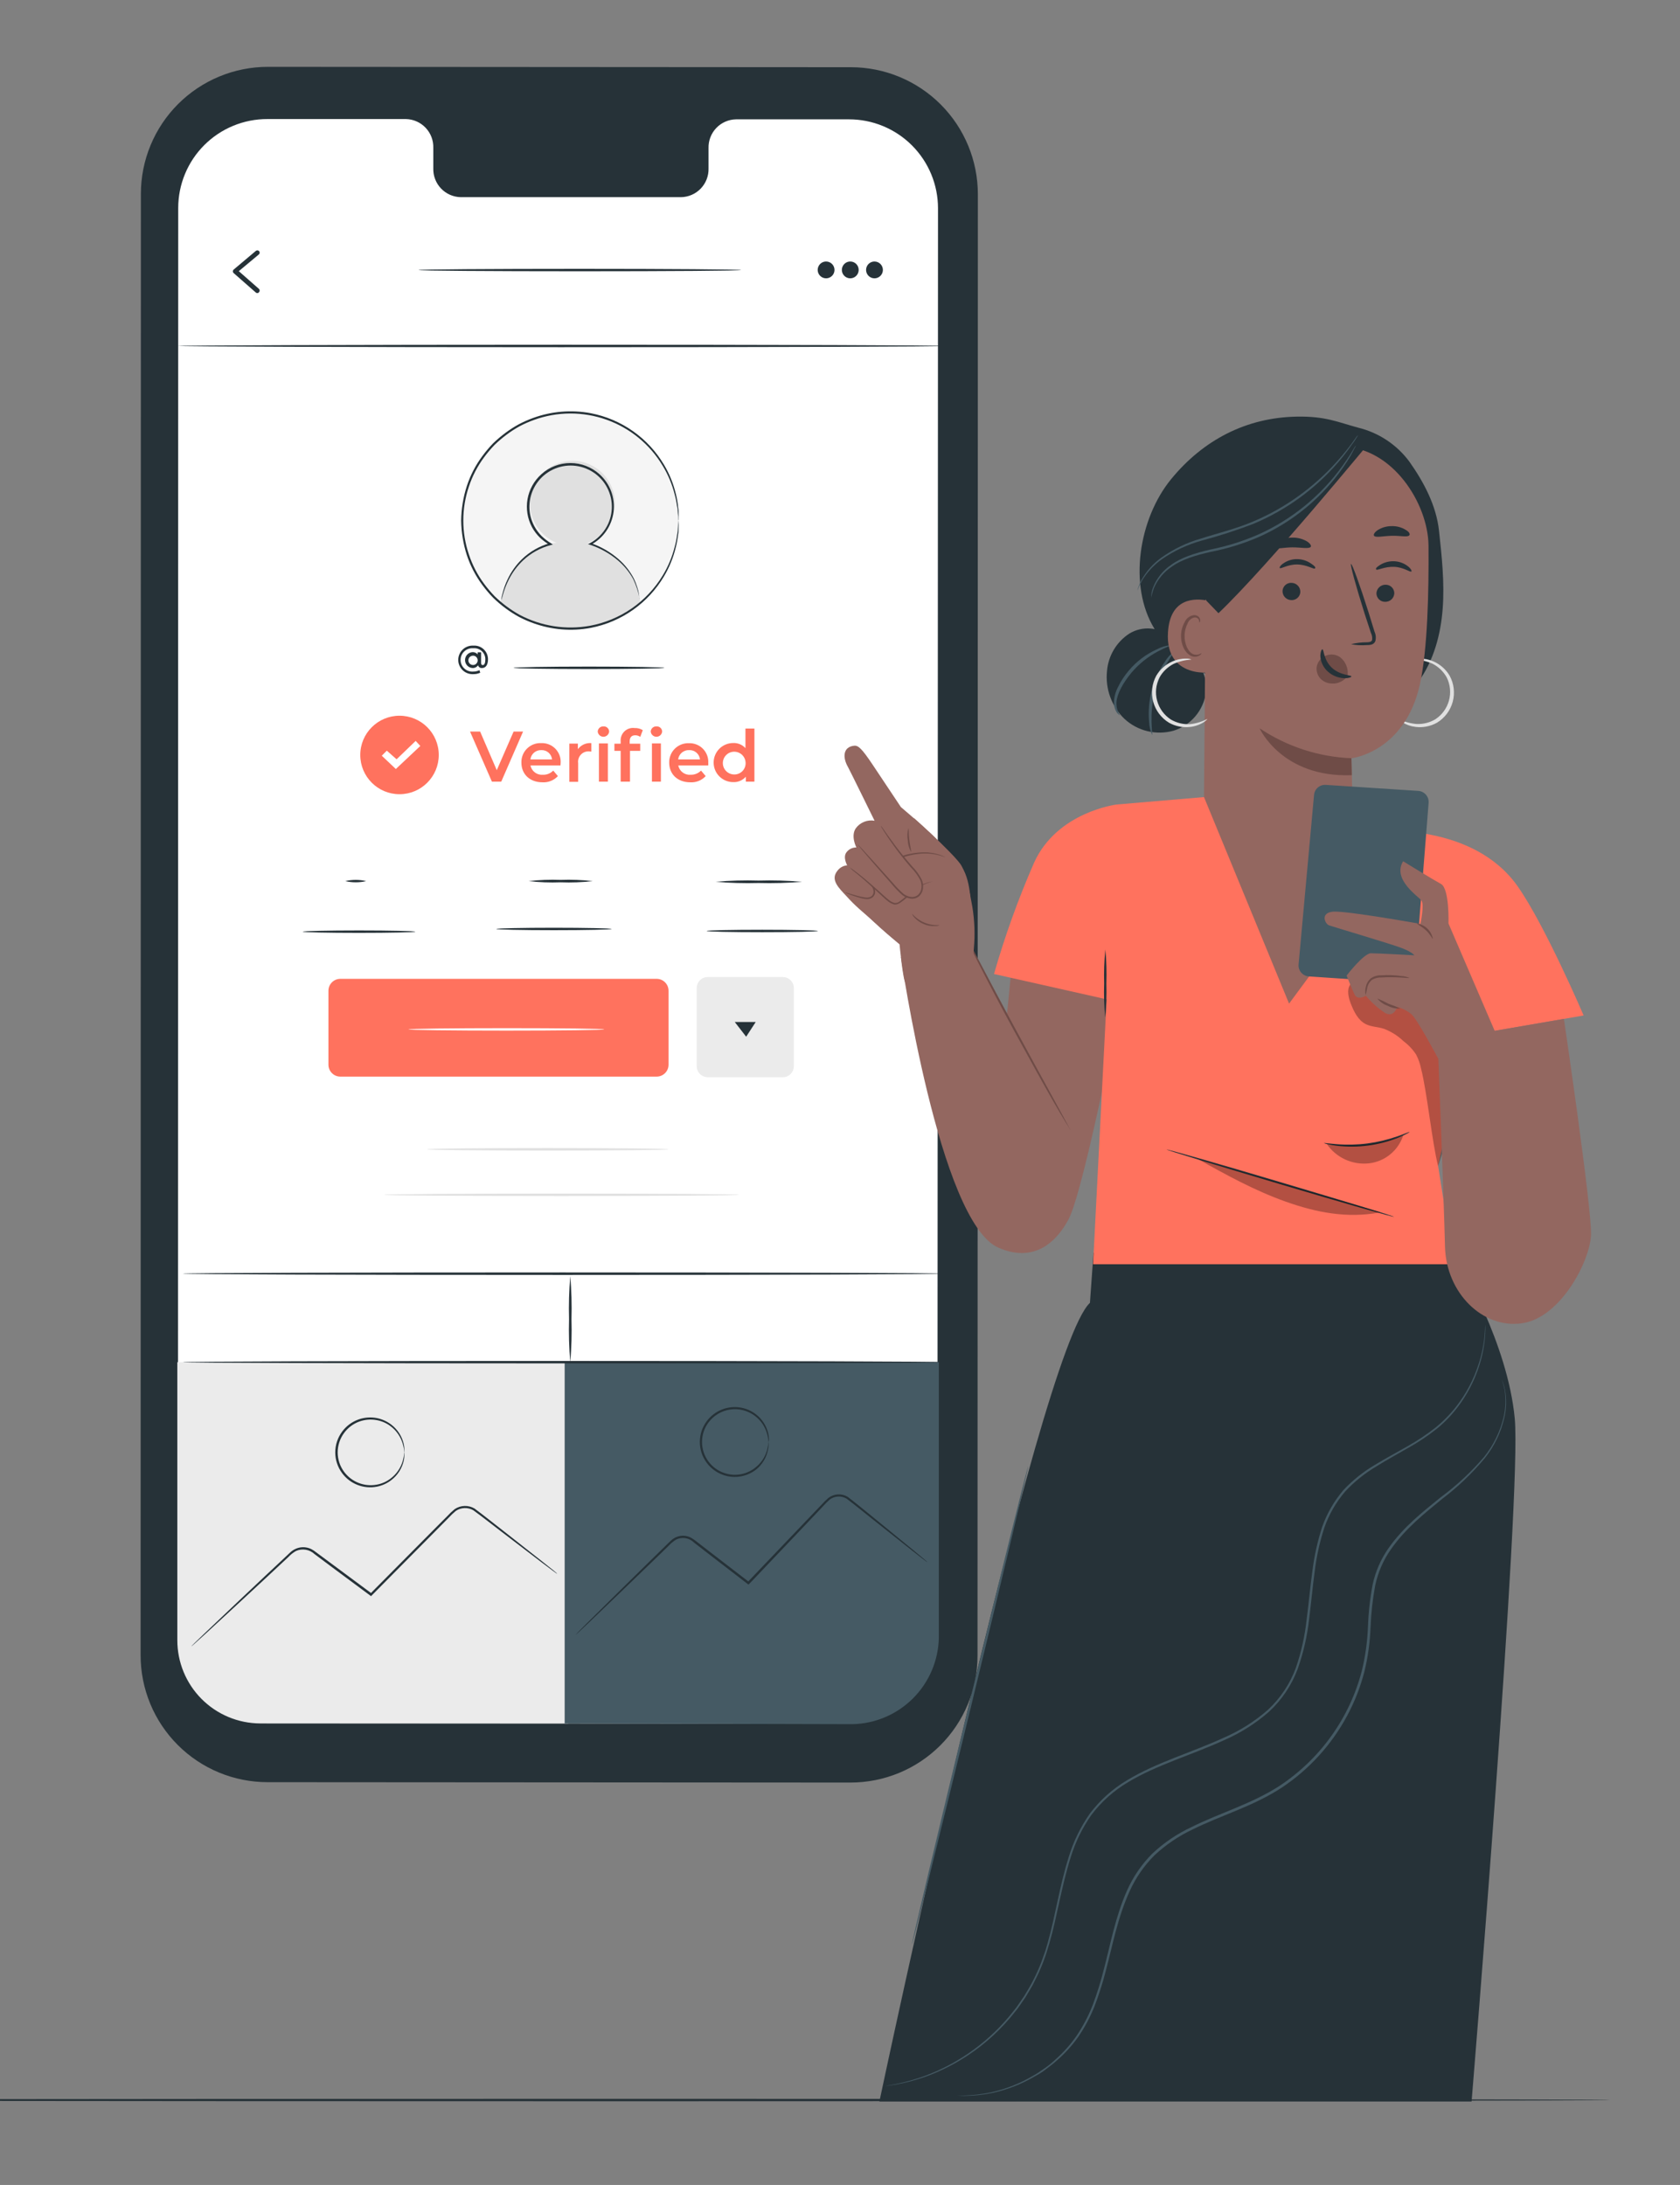 <svg width="263" height="342" viewBox="0 0 263 342" fill="none" xmlns="http://www.w3.org/2000/svg">
<rect x="0" y="0" width="263" height="342" fill="#808080" stroke="none"/>
<g clip-path="url(#clip0_32_589)">
<path d="M133.144 279.013L41.876 278.954C39.266 278.953 36.682 278.438 34.272 277.439C31.861 276.44 29.671 274.976 27.827 273.13C25.982 271.285 24.519 269.094 23.521 266.684C22.524 264.273 22.011 261.69 22.012 259.081L22.055 30.335C22.056 27.725 22.572 25.14 23.572 22.728C24.572 20.316 26.038 18.125 27.885 16.28C29.732 14.434 31.925 12.971 34.338 11.973C36.751 10.974 39.337 10.461 41.949 10.462L133.21 10.521C138.48 10.524 143.533 12.62 147.259 16.346C150.985 20.072 153.079 25.125 153.081 30.394L153.029 259.139C153.029 261.75 152.515 264.335 151.516 266.746C150.516 269.158 149.051 271.349 147.205 273.194C145.358 275.04 143.166 276.504 140.753 277.502C138.341 278.5 135.755 279.014 133.144 279.013Z" fill="#263238"/>
<path d="M132.91 18.679H115.216C114.638 18.69 114.069 18.816 113.54 19.048C113.011 19.28 112.533 19.614 112.134 20.032C111.735 20.449 111.422 20.941 111.214 21.48C111.005 22.019 110.906 22.593 110.92 23.171V26.377C110.934 26.954 110.833 27.529 110.624 28.067C110.415 28.605 110.101 29.097 109.701 29.514C109.301 29.93 108.823 30.264 108.294 30.495C107.765 30.727 107.195 30.851 106.617 30.861H72.128C71.55 30.85 70.981 30.725 70.452 30.492C69.923 30.26 69.445 29.926 69.046 29.508C68.647 29.091 68.334 28.599 68.126 28.06C67.917 27.521 67.817 26.947 67.832 26.37V23.156C67.851 22.578 67.754 22.002 67.549 21.462C67.344 20.921 67.034 20.426 66.637 20.006C66.24 19.586 65.763 19.248 65.235 19.013C64.706 18.777 64.137 18.649 63.558 18.635H57.334H41.853C40.024 18.631 38.211 18.988 36.519 19.685C34.828 20.382 33.29 21.405 31.994 22.697C30.698 23.988 29.669 25.523 28.967 27.212C28.264 28.901 27.902 30.712 27.9 32.541L27.856 255.816C27.85 257.642 28.205 259.451 28.9 261.14C29.595 262.829 30.617 264.364 31.906 265.657C33.196 266.95 34.728 267.976 36.415 268.676C38.102 269.377 39.91 269.737 41.737 269.737L132.822 269.788C134.651 269.789 136.462 269.43 138.151 268.731C139.841 268.033 141.377 267.008 142.67 265.716C143.964 264.424 144.991 262.89 145.691 261.201C146.392 259.513 146.753 257.703 146.754 255.874L146.842 32.6C146.842 30.771 146.481 28.96 145.781 27.271C145.081 25.581 144.054 24.046 142.761 22.753C141.467 21.461 139.931 20.436 138.241 19.736C136.551 19.037 134.739 18.678 132.91 18.679Z" fill="white"/>
<path d="M147.843 54.153C147.843 54.255 120.951 54.343 87.791 54.343C54.631 54.343 27.761 54.233 27.761 54.153C27.761 54.073 54.646 53.963 87.827 53.963C121.009 53.963 147.843 54.043 147.843 54.153Z" fill="#263238"/>
<path d="M40.29 45.878C40.202 45.879 40.116 45.848 40.049 45.79L36.579 42.745C36.538 42.711 36.505 42.669 36.484 42.621C36.462 42.572 36.452 42.52 36.455 42.467C36.454 42.414 36.466 42.361 36.489 42.313C36.511 42.265 36.545 42.223 36.586 42.19L40.056 39.268C40.131 39.207 40.227 39.179 40.323 39.188C40.418 39.198 40.506 39.245 40.568 39.319C40.599 39.356 40.622 39.398 40.636 39.444C40.65 39.49 40.655 39.538 40.65 39.586C40.646 39.633 40.631 39.679 40.608 39.721C40.585 39.764 40.554 39.801 40.517 39.83L37.383 42.445L40.524 45.206C40.56 45.237 40.59 45.275 40.612 45.317C40.634 45.36 40.647 45.406 40.65 45.454C40.653 45.502 40.647 45.549 40.632 45.595C40.617 45.64 40.592 45.681 40.56 45.717C40.531 45.763 40.491 45.802 40.444 45.83C40.397 45.857 40.345 45.874 40.29 45.878Z" fill="#263238"/>
<path d="M116.012 42.27C116.012 42.379 104.711 42.46 90.764 42.46C76.818 42.46 65.516 42.379 65.516 42.27C65.516 42.16 76.818 42.08 90.764 42.08C104.711 42.08 116.012 42.168 116.012 42.27Z" fill="#263238"/>
<path d="M130.638 42.248C130.638 42.508 130.561 42.762 130.416 42.978C130.272 43.194 130.066 43.363 129.826 43.462C129.586 43.562 129.321 43.588 129.066 43.537C128.811 43.487 128.577 43.361 128.393 43.178C128.209 42.994 128.084 42.759 128.033 42.504C127.982 42.249 128.009 41.985 128.108 41.745C128.208 41.505 128.376 41.299 128.592 41.155C128.809 41.01 129.063 40.933 129.323 40.933C129.672 40.933 130.006 41.072 130.253 41.318C130.499 41.565 130.638 41.899 130.638 42.248Z" fill="#263238"/>
<path d="M134.422 42.248C134.422 42.508 134.345 42.763 134.2 42.979C134.055 43.195 133.849 43.364 133.609 43.463C133.368 43.562 133.103 43.588 132.848 43.537C132.593 43.485 132.358 43.359 132.175 43.175C131.991 42.99 131.866 42.755 131.817 42.5C131.767 42.244 131.794 41.98 131.894 41.74C131.995 41.5 132.165 41.295 132.382 41.151C132.599 41.008 132.854 40.932 133.115 40.933C133.287 40.933 133.457 40.967 133.617 41.033C133.776 41.1 133.92 41.197 134.042 41.319C134.163 41.441 134.259 41.586 134.325 41.745C134.39 41.905 134.423 42.076 134.422 42.248Z" fill="#263238"/>
<path d="M138.214 42.248C138.214 42.508 138.137 42.762 137.992 42.978C137.848 43.194 137.642 43.363 137.402 43.462C137.162 43.562 136.897 43.588 136.642 43.537C136.387 43.487 136.153 43.361 135.969 43.178C135.785 42.994 135.66 42.759 135.609 42.504C135.558 42.249 135.584 41.985 135.684 41.745C135.783 41.505 135.952 41.299 136.168 41.155C136.384 41.01 136.639 40.933 136.899 40.933C137.248 40.933 137.582 41.072 137.829 41.318C138.075 41.565 138.214 41.899 138.214 42.248Z" fill="#263238"/>
<path d="M76.394 103.205C76.394 104.052 76.043 104.563 75.459 104.563C75.321 104.577 75.183 104.541 75.07 104.462C74.956 104.383 74.874 104.266 74.838 104.132C74.74 104.274 74.608 104.388 74.453 104.464C74.298 104.539 74.126 104.574 73.954 104.563C73.64 104.539 73.347 104.398 73.133 104.167C72.919 103.936 72.8 103.633 72.8 103.318C72.8 103.003 72.919 102.7 73.133 102.469C73.347 102.238 73.64 102.097 73.954 102.073C74.108 102.065 74.262 102.092 74.404 102.153C74.546 102.214 74.672 102.306 74.772 102.423V102.102H75.313V103.767C75.313 104.015 75.43 104.103 75.569 104.103C75.832 104.103 75.978 103.789 75.978 103.212C75.982 102.97 75.935 102.731 75.84 102.508C75.746 102.286 75.605 102.086 75.428 101.921C75.251 101.756 75.041 101.631 74.812 101.553C74.584 101.474 74.341 101.445 74.1 101.466C73.847 101.444 73.591 101.474 73.35 101.556C73.109 101.637 72.887 101.768 72.699 101.94C72.511 102.111 72.361 102.32 72.259 102.553C72.156 102.786 72.103 103.038 72.103 103.292C72.103 103.547 72.156 103.799 72.259 104.032C72.361 104.264 72.511 104.473 72.699 104.645C72.887 104.817 73.109 104.948 73.35 105.029C73.591 105.111 73.847 105.141 74.1 105.118C74.43 105.12 74.755 105.045 75.05 104.899L75.181 105.294C74.843 105.449 74.473 105.526 74.1 105.52C73.796 105.537 73.492 105.493 73.206 105.388C72.92 105.284 72.659 105.123 72.438 104.914C72.216 104.705 72.04 104.453 71.92 104.173C71.799 103.894 71.737 103.593 71.737 103.289C71.737 102.984 71.799 102.683 71.92 102.404C72.04 102.125 72.216 101.873 72.438 101.664C72.659 101.455 72.92 101.293 73.206 101.189C73.492 101.085 73.796 101.04 74.1 101.057C74.395 101.035 74.691 101.074 74.969 101.172C75.248 101.271 75.503 101.425 75.719 101.627C75.935 101.829 76.106 102.074 76.222 102.345C76.338 102.617 76.397 102.909 76.394 103.205ZM74.78 103.314C74.771 103.172 74.721 103.035 74.636 102.921C74.55 102.807 74.434 102.72 74.3 102.672C74.166 102.623 74.02 102.615 73.882 102.648C73.743 102.68 73.617 102.753 73.519 102.857C73.421 102.961 73.356 103.091 73.331 103.231C73.306 103.371 73.323 103.516 73.379 103.647C73.436 103.778 73.529 103.889 73.648 103.968C73.767 104.046 73.907 104.088 74.049 104.089C74.149 104.089 74.248 104.068 74.339 104.029C74.431 103.99 74.513 103.932 74.582 103.859C74.65 103.787 74.703 103.701 74.737 103.607C74.771 103.514 74.786 103.414 74.78 103.314Z" fill="#263238"/>
<path d="M104.002 104.534C104.002 104.636 98.713 104.724 92.196 104.724C85.68 104.724 80.398 104.636 80.398 104.534C80.398 104.432 85.68 104.337 92.196 104.337C98.713 104.337 104.002 104.424 104.002 104.534Z" fill="#263238"/>
<path d="M57.327 137.912C56.25 138.165 55.13 138.165 54.054 137.912C55.13 137.659 56.25 137.659 57.327 137.912Z" fill="#263238"/>
<path d="M65.019 145.829C65.019 145.932 61.074 146.019 56.202 146.019C51.329 146.019 47.391 145.932 47.391 145.829C47.391 145.727 51.336 145.639 56.202 145.639C61.067 145.639 65.019 145.727 65.019 145.829Z" fill="#263238"/>
<path d="M92.781 137.912C91.117 138.104 89.442 138.168 87.769 138.102C86.096 138.168 84.421 138.104 82.757 137.912C84.421 137.724 86.096 137.661 87.769 137.722C89.442 137.661 91.117 137.724 92.781 137.912Z" fill="#263238"/>
<path d="M95.747 145.406C95.747 145.508 91.707 145.596 86.724 145.596C81.742 145.596 77.695 145.508 77.695 145.406C77.695 145.303 81.735 145.216 86.724 145.216C91.714 145.216 95.747 145.303 95.747 145.406Z" fill="#263238"/>
<path d="M125.509 138.022C123.262 138.21 121.006 138.273 118.752 138.212C116.497 138.273 114.241 138.21 111.994 138.022C114.241 137.829 116.497 137.766 118.752 137.832C121.006 137.766 123.262 137.829 125.509 138.022Z" fill="#263238"/>
<path d="M128.037 145.72C128.037 145.829 124.143 145.91 119.336 145.91C114.529 145.91 110.628 145.829 110.628 145.72C110.628 145.61 114.522 145.53 119.336 145.53C124.151 145.53 128.037 145.617 128.037 145.72Z" fill="#263238"/>
<path d="M102.796 153.213H53.279C52.251 153.213 51.416 154.047 51.416 155.076V166.652C51.416 167.681 52.251 168.515 53.279 168.515H102.796C103.825 168.515 104.659 167.681 104.659 166.652V155.076C104.659 154.047 103.825 153.213 102.796 153.213Z" fill="#FF725E"/>
<path d="M94.592 161.123C94.592 161.226 87.74 161.313 79.287 161.313C70.835 161.313 63.946 161.226 63.946 161.123C63.946 161.021 70.798 160.933 79.287 160.933C87.776 160.933 94.592 161.014 94.592 161.123Z" fill="white"/>
<path d="M122.543 152.929H110.796C109.84 152.929 109.065 153.704 109.065 154.66V166.879C109.065 167.835 109.84 168.61 110.796 168.61H122.543C123.5 168.61 124.275 167.835 124.275 166.879V154.66C124.275 153.704 123.5 152.929 122.543 152.929Z" fill="#EBEBEB"/>
<path d="M115.026 159.969H118.306L116.809 162.27L115.026 159.969Z" fill="#263238"/>
<path d="M104.659 179.894C104.659 180.003 96.192 180.084 85.753 180.084C75.313 180.084 66.846 180.003 66.846 179.894C66.846 179.784 75.313 179.704 85.753 179.704C96.192 179.704 104.659 179.792 104.659 179.894Z" fill="#E0E0E0"/>
<path d="M115.662 187.015C115.662 187.117 103.242 187.205 87.9 187.205C72.559 187.205 60.139 187.117 60.139 187.015C60.139 186.913 72.559 186.825 87.9 186.825C103.242 186.825 115.662 186.913 115.662 187.015Z" fill="#E0E0E0"/>
<path d="M147.572 199.358C147.572 199.468 120.943 199.555 88.09 199.555C55.237 199.555 28.609 199.468 28.609 199.358C28.609 199.249 55.237 199.168 88.09 199.168C120.943 199.168 147.572 199.256 147.572 199.358Z" fill="#263238"/>
<path d="M89.274 213.213C89.086 210.974 89.022 208.726 89.084 206.479C89.022 204.235 89.086 201.99 89.274 199.753C89.466 201.989 89.53 204.235 89.464 206.479C89.53 208.726 89.466 210.974 89.274 213.213Z" fill="#263238"/>
<path d="M81.888 114.504L78.469 122.348H77.008L73.582 114.504H75.16L77.768 120.551L80.405 114.504H81.888Z" fill="#FF725E"/>
<path d="M87.74 119.806H83.042C83.129 120.246 83.375 120.639 83.734 120.909C84.093 121.178 84.538 121.306 84.986 121.267C85.286 121.279 85.587 121.228 85.866 121.115C86.146 121.003 86.398 120.834 86.607 120.617L87.338 121.479C87.033 121.808 86.658 122.066 86.241 122.234C85.825 122.402 85.376 122.476 84.927 122.45C82.925 122.45 81.625 121.165 81.625 119.383C81.61 118.971 81.681 118.562 81.833 118.179C81.986 117.797 82.216 117.451 82.509 117.162C82.803 116.874 83.153 116.649 83.538 116.503C83.922 116.358 84.334 116.293 84.744 116.315C85.151 116.3 85.557 116.37 85.935 116.521C86.313 116.672 86.655 116.9 86.94 117.191C87.225 117.482 87.446 117.829 87.588 118.21C87.731 118.591 87.793 118.998 87.769 119.404C87.762 119.499 87.747 119.667 87.74 119.806ZM83.035 118.871H86.425C86.384 118.458 86.186 118.076 85.872 117.804C85.558 117.533 85.152 117.392 84.737 117.411C84.322 117.395 83.915 117.537 83.6 117.807C83.284 118.078 83.082 118.458 83.035 118.871Z" fill="#FF725E"/>
<path d="M92.569 116.315V117.644C92.463 117.622 92.355 117.61 92.247 117.608C92.005 117.589 91.761 117.625 91.534 117.713C91.307 117.801 91.102 117.938 90.936 118.116C90.769 118.293 90.644 118.505 90.57 118.737C90.496 118.969 90.475 119.214 90.508 119.456V122.377H89.128V116.395H90.465V117.264C90.705 116.939 91.024 116.681 91.393 116.515C91.761 116.349 92.166 116.28 92.569 116.315Z" fill="#FF725E"/>
<path d="M93.57 114.54C93.57 114.425 93.595 114.311 93.641 114.206C93.687 114.101 93.754 114.006 93.838 113.927C93.922 113.848 94.022 113.788 94.13 113.749C94.238 113.71 94.353 113.693 94.468 113.7C94.58 113.691 94.693 113.705 94.799 113.741C94.906 113.777 95.004 113.835 95.087 113.91C95.17 113.985 95.238 114.077 95.284 114.179C95.331 114.281 95.357 114.391 95.359 114.504C95.339 114.727 95.236 114.935 95.071 115.086C94.905 115.237 94.689 115.321 94.465 115.321C94.24 115.321 94.024 115.237 93.858 115.086C93.693 114.935 93.59 114.727 93.57 114.504V114.54ZM93.76 116.366H95.162V122.348H93.76V116.366Z" fill="#FF725E"/>
<path d="M99.356 113.956C99.803 113.936 100.245 114.051 100.627 114.285L100.232 115.336C100.005 115.177 99.735 115.091 99.458 115.088C98.873 115.088 98.574 115.409 98.574 116.052V116.41H100.225V117.527H98.625V122.348H97.164V117.527H96.185V116.41H97.164V116.03C97.141 115.742 97.182 115.451 97.286 115.181C97.389 114.911 97.552 114.667 97.763 114.468C97.973 114.269 98.225 114.12 98.501 114.031C98.777 113.942 99.069 113.917 99.356 113.956ZM101.869 114.54C101.869 114.425 101.894 114.311 101.94 114.206C101.986 114.101 102.053 114.006 102.137 113.927C102.221 113.848 102.321 113.788 102.429 113.749C102.537 113.71 102.652 113.693 102.767 113.7C102.879 113.691 102.992 113.705 103.098 113.741C103.205 113.777 103.303 113.835 103.386 113.91C103.469 113.985 103.537 114.077 103.584 114.179C103.63 114.281 103.656 114.391 103.659 114.504C103.638 114.727 103.535 114.935 103.37 115.086C103.204 115.237 102.988 115.321 102.764 115.321C102.539 115.321 102.323 115.237 102.158 115.086C101.992 114.935 101.889 114.727 101.869 114.504V114.54ZM102.059 116.366H103.461V122.348H102.059V116.366Z" fill="#FF725E"/>
<path d="M110.869 119.806H106.179C106.264 120.246 106.509 120.638 106.866 120.908C107.224 121.178 107.669 121.306 108.115 121.267C108.417 121.277 108.717 121.224 108.997 121.112C109.278 121 109.532 120.832 109.744 120.617L110.475 121.479C110.17 121.809 109.796 122.068 109.379 122.236C108.962 122.404 108.513 122.477 108.064 122.45C106.062 122.45 104.762 121.165 104.762 119.383C104.75 118.975 104.823 118.57 104.975 118.192C105.126 117.814 105.354 117.472 105.644 117.185C105.934 116.899 106.279 116.675 106.659 116.528C107.039 116.381 107.445 116.313 107.852 116.33C108.259 116.315 108.664 116.385 109.042 116.536C109.42 116.687 109.763 116.915 110.048 117.206C110.332 117.496 110.553 117.844 110.696 118.225C110.839 118.606 110.9 119.013 110.876 119.419C110.891 119.499 110.884 119.667 110.869 119.806ZM106.164 118.871H109.583C109.541 118.457 109.342 118.076 109.026 117.804C108.711 117.532 108.304 117.392 107.888 117.411C107.47 117.391 107.059 117.531 106.739 117.802C106.419 118.073 106.214 118.455 106.164 118.871Z" fill="#FF725E"/>
<path d="M118.102 114.036V122.348H116.757V121.574C116.512 121.855 116.207 122.077 115.864 122.224C115.522 122.37 115.15 122.438 114.778 122.421C113.966 122.421 113.187 122.098 112.613 121.525C112.039 120.951 111.717 120.172 111.717 119.361C111.717 118.549 112.039 117.771 112.613 117.197C113.187 116.623 113.966 116.3 114.778 116.3C115.137 116.284 115.496 116.348 115.828 116.487C116.16 116.626 116.458 116.836 116.699 117.104V114.036H118.102ZM116.721 119.353C116.704 119.005 116.585 118.67 116.379 118.388C116.173 118.107 115.889 117.892 115.562 117.771C115.235 117.649 114.88 117.626 114.54 117.704C114.2 117.783 113.891 117.959 113.65 118.211C113.41 118.464 113.248 118.781 113.186 119.124C113.124 119.467 113.164 119.821 113.301 120.142C113.439 120.462 113.667 120.736 113.958 120.928C114.249 121.12 114.59 121.223 114.938 121.223C115.181 121.228 115.422 121.182 115.647 121.088C115.871 120.995 116.073 120.856 116.241 120.68C116.408 120.504 116.537 120.295 116.62 120.067C116.703 119.839 116.737 119.596 116.721 119.353Z" fill="#FF725E"/>
<path d="M62.543 124.313C65.936 124.313 68.687 121.562 68.687 118.17C68.687 114.778 65.936 112.028 62.543 112.028C59.15 112.028 56.399 114.778 56.399 118.17C56.399 121.562 59.15 124.313 62.543 124.313Z" fill="#FF725E"/>
<path d="M59.767 118.287L60.556 117.498L62.083 118.849L65.071 115.972L65.801 116.76L61.966 120.369L59.767 118.287Z" fill="white"/>
<path d="M88.952 269.759H40.736C37.287 269.747 33.983 268.368 31.551 265.924C29.118 263.479 27.755 260.17 27.761 256.722V213.213H88.989L88.952 269.759Z" fill="#EBEBEB"/>
<path d="M133.421 269.876L88.397 269.759V213.213H146.973V256.357C146.898 259.924 145.446 263.323 142.919 265.843C140.393 268.364 136.989 269.809 133.421 269.876Z" fill="#455A64"/>
<path d="M147.572 213.213C147.572 213.316 120.943 213.403 88.098 213.403C55.252 213.403 28.616 213.316 28.616 213.213C28.616 213.111 55.237 213.024 88.098 213.024C120.958 213.024 147.572 213.111 147.572 213.213Z" fill="#263238"/>
<path d="M87.206 246.321C87.206 246.321 87.141 246.321 87.038 246.219L86.578 245.883L84.839 244.583L78.484 239.733C77.147 238.718 75.671 237.542 74.1 236.395C73.681 236.152 73.201 236.032 72.717 236.049C72.232 236.066 71.762 236.219 71.361 236.49C70.956 236.826 70.575 237.19 70.221 237.579L69.059 238.755L58.832 249.082L58.203 249.717L58.087 249.834L57.955 249.739L52.052 245.357L49.247 243.261C48.864 242.898 48.381 242.657 47.86 242.57C47.34 242.483 46.805 242.553 46.325 242.772C45.874 243.033 45.465 243.36 45.112 243.743L43.958 244.817L41.766 246.862L37.821 250.514L32.101 255.787L30.53 257.204L30.121 257.569C30.028 257.652 29.977 257.688 29.967 257.678C30.003 257.627 30.044 257.58 30.092 257.54L30.479 257.153L31.998 255.692L37.638 250.331L41.554 246.635L43.746 244.583L44.893 243.502L45.477 242.954C45.696 242.756 45.942 242.592 46.208 242.465C46.741 242.207 47.34 242.12 47.924 242.217C48.22 242.262 48.506 242.356 48.772 242.494C49.031 242.632 49.276 242.796 49.502 242.983L52.315 245.065L58.225 249.447H57.977L58.605 248.804L68.833 238.499L70.002 237.33C70.37 236.926 70.768 236.55 71.193 236.206C71.648 235.904 72.179 235.735 72.725 235.72C73.272 235.704 73.811 235.842 74.283 236.118C75.905 237.323 77.322 238.477 78.666 239.514L84.949 244.459L86.651 245.817L87.082 246.182C87.129 246.223 87.171 246.27 87.206 246.321Z" fill="#263238"/>
<path d="M63.31 227.332C63.266 227.332 63.31 226.864 63.069 226.053C62.754 224.919 62.07 223.922 61.126 223.22C60.48 222.737 59.729 222.414 58.934 222.277C58.03 222.117 57.1 222.197 56.238 222.511C55.283 222.86 54.454 223.486 53.857 224.308C53.212 225.185 52.864 226.246 52.864 227.335C52.864 228.424 53.212 229.485 53.857 230.363C54.43 231.14 55.209 231.742 56.106 232.101C57.003 232.46 57.982 232.561 58.934 232.393C59.73 232.256 60.481 231.93 61.126 231.444C62.07 230.741 62.754 229.744 63.069 228.61C63.288 227.806 63.266 227.332 63.31 227.332C63.321 227.446 63.321 227.561 63.31 227.675C63.311 228.002 63.274 228.328 63.2 228.646C62.929 229.842 62.249 230.906 61.279 231.655C60.61 232.179 59.827 232.537 58.992 232.7C57.979 232.896 56.93 232.801 55.968 232.426C55.006 232.052 54.17 231.412 53.557 230.582C52.86 229.643 52.484 228.504 52.484 227.335C52.484 226.166 52.86 225.028 53.557 224.089C54.2 223.213 55.091 222.549 56.114 222.182C57.037 221.856 58.03 221.78 58.992 221.963C59.825 222.129 60.608 222.486 61.279 223.008C62.248 223.759 62.927 224.822 63.2 226.017C63.274 226.338 63.311 226.666 63.31 226.996C63.321 227.107 63.321 227.22 63.31 227.332Z" fill="#263238"/>
<path d="M145.161 244.51C145.161 244.51 145.103 244.51 145.001 244.408L144.562 244.079L142.882 242.772L136.753 237.915C135.467 236.899 134.05 235.724 132.537 234.577C132.133 234.334 131.665 234.217 131.194 234.242C130.723 234.267 130.27 234.432 129.893 234.716C129.508 235.056 129.145 235.42 128.804 235.804L127.694 236.98L117.912 247.271L117.298 247.906L117.181 248.03L117.042 247.928L111.351 243.546L108.648 241.45C108.284 241.084 107.814 240.844 107.305 240.762C106.795 240.681 106.273 240.763 105.814 240.997C105.385 241.271 104.995 241.6 104.652 241.975L103.549 243.049L101.438 245.087L97.646 248.739L92.16 253.997L90.655 255.414L90.253 255.772C90.165 255.853 90.114 255.896 90.107 255.889C90.142 255.838 90.184 255.791 90.231 255.75C90.326 255.641 90.45 255.517 90.596 255.363L92.057 253.902L97.463 248.556L101.218 244.868C101.898 244.21 102.592 243.524 103.315 242.815L104.411 241.742L104.974 241.194C105.173 240.998 105.4 240.831 105.646 240.697C106.161 240.425 106.75 240.325 107.326 240.413C107.617 240.455 107.898 240.546 108.159 240.683C108.417 240.823 108.661 240.987 108.889 241.172L111.592 243.261L117.291 247.643H117.035L117.649 247L127.453 236.731L128.57 235.563C128.926 235.164 129.307 234.789 129.71 234.438C130.142 234.12 130.658 233.937 131.194 233.912C131.73 233.887 132.261 234.022 132.72 234.299C134.291 235.504 135.642 236.658 136.943 237.696L142.992 242.647L144.621 244.013L145.037 244.371L145.161 244.51Z" fill="#263238"/>
<path d="M120.323 225.703C120.286 225.703 120.323 225.235 120.089 224.432C119.778 223.296 119.093 222.298 118.145 221.598C117.599 221.19 116.977 220.894 116.316 220.728C115.655 220.561 114.967 220.527 114.293 220.628C113.619 220.728 112.971 220.961 112.387 221.313C111.803 221.665 111.295 222.13 110.891 222.679C110.246 223.557 109.898 224.617 109.898 225.706C109.898 226.796 110.246 227.856 110.891 228.734C111.488 229.555 112.317 230.179 113.273 230.523C114.081 230.822 114.951 230.911 115.803 230.783C116.655 230.656 117.46 230.315 118.145 229.793C119.092 229.092 119.776 228.094 120.089 226.959C120.189 226.537 120.267 226.111 120.323 225.681C120.341 225.795 120.341 225.911 120.323 226.024C120.323 226.351 120.286 226.677 120.213 226.996C119.962 228.193 119.303 229.267 118.35 230.034C117.679 230.553 116.896 230.908 116.063 231.071C115.102 231.262 114.107 231.186 113.185 230.852C112.162 230.488 111.272 229.827 110.628 228.953C109.931 228.014 109.555 226.876 109.555 225.706C109.555 224.537 109.931 223.399 110.628 222.46C111.241 221.63 112.077 220.99 113.039 220.615C114.001 220.24 115.05 220.146 116.063 220.342C116.896 220.505 117.679 220.86 118.35 221.379C119.321 222.131 120 223.198 120.271 224.395C120.345 224.714 120.382 225.04 120.381 225.367C120.381 225.481 120.362 225.595 120.323 225.703Z" fill="#263238"/>
<path d="M89.296 98.413C98.64 98.413 106.215 90.84 106.215 81.498C106.215 72.156 98.64 64.583 89.296 64.583C79.951 64.583 72.376 72.156 72.376 81.498C72.376 90.84 79.951 98.413 89.296 98.413Z" fill="#F5F5F5"/>
<path d="M100.232 94.331C99.944 91.647 98.657 89.171 96.627 87.392C94.597 85.613 91.972 84.661 89.274 84.726C83.269 84.726 79.156 89.269 78.316 94.367C78.316 94.367 82.027 98.472 89.274 98.413C96.521 98.355 100.232 94.331 100.232 94.331Z" fill="#E0E0E0"/>
<path d="M96.18 79.845C96.766 76.219 94.301 72.805 90.674 72.219C87.047 71.632 83.632 74.097 83.046 77.723C82.46 81.349 84.925 84.763 88.552 85.349C92.179 85.935 95.594 83.471 96.18 79.845Z" fill="#E0E0E0"/>
<path d="M100.152 93.754C99.945 92.672 99.599 91.621 99.122 90.628C98.507 89.517 97.695 88.527 96.725 87.706C95.453 86.632 93.988 85.809 92.408 85.281L92.057 85.172L92.379 85.004C93.494 84.398 94.41 83.482 95.016 82.367C95.544 81.385 95.807 80.282 95.781 79.167C95.755 78.052 95.441 76.963 94.868 76.006C94.296 75.049 93.485 74.257 92.514 73.707C91.544 73.157 90.448 72.868 89.332 72.868C88.217 72.868 87.121 73.157 86.15 73.707C85.18 74.257 84.369 75.049 83.796 76.006C83.224 76.963 82.909 78.052 82.883 79.167C82.857 80.282 83.121 81.385 83.649 82.367C83.956 82.937 84.345 83.459 84.803 83.916C85.247 84.343 85.737 84.72 86.264 85.04L86.556 85.223L86.22 85.318C84.603 85.744 83.117 86.564 81.895 87.706C80.968 88.584 80.202 89.617 79.63 90.759C79.262 91.492 78.964 92.257 78.739 93.045C78.659 93.316 78.608 93.527 78.571 93.666C78.562 93.739 78.542 93.81 78.513 93.878C78.5 93.805 78.5 93.731 78.513 93.659C78.513 93.513 78.571 93.294 78.637 93.023C78.829 92.217 79.105 91.434 79.463 90.686C80.016 89.505 80.779 88.434 81.713 87.524C82.943 86.338 84.45 85.477 86.096 85.019L86.052 85.296C85.501 84.971 84.986 84.586 84.518 84.149C84.032 83.672 83.618 83.126 83.291 82.528C82.568 81.18 82.319 79.629 82.584 78.123C82.849 76.617 83.612 75.244 84.752 74.224C86 73.1 87.62 72.478 89.299 72.478C90.979 72.478 92.599 73.1 93.847 74.224C94.662 74.956 95.288 75.874 95.671 76.9C96.054 77.926 96.183 79.03 96.048 80.117C95.912 81.204 95.516 82.242 94.892 83.142C94.269 84.043 93.436 84.779 92.466 85.289V85.004C94.079 85.555 95.568 86.416 96.85 87.538C97.831 88.394 98.641 89.427 99.239 90.584C99.447 91.012 99.621 91.457 99.757 91.913C99.871 92.244 99.957 92.583 100.013 92.928C100.05 93.184 100.079 93.396 100.101 93.571C100.123 93.746 100.166 93.754 100.152 93.754Z" fill="#263238"/>
<path d="M106.215 81.498C106.193 81.407 106.18 81.314 106.179 81.221C106.179 81.023 106.179 80.76 106.121 80.424L106.084 79.833C106.084 79.614 106.011 79.38 105.967 79.103C105.891 78.513 105.772 77.929 105.609 77.357C105.212 75.781 104.579 74.274 103.732 72.887C101.725 69.539 98.615 66.994 94.935 65.689C91.256 64.384 87.237 64.401 83.568 65.737C82.817 66.007 82.084 66.33 81.377 66.701C80.662 67.092 79.976 67.534 79.324 68.023C78.656 68.518 78.021 69.057 77.424 69.637C76.834 70.247 76.285 70.897 75.781 71.58C74.742 72.978 73.936 74.534 73.392 76.188C72.242 79.617 72.242 83.328 73.392 86.757C73.936 88.413 74.742 89.972 75.781 91.373C76.287 92.054 76.836 92.703 77.424 93.316C78.021 93.895 78.656 94.434 79.324 94.93C79.978 95.416 80.663 95.858 81.377 96.252C84.738 98.023 88.594 98.622 92.335 97.953C94.683 97.522 96.914 96.597 98.88 95.241C100.845 93.886 102.501 92.129 103.739 90.087C104.588 88.699 105.221 87.189 105.616 85.61C105.779 85.04 105.898 84.459 105.974 83.872C106.018 83.616 106.062 83.382 106.091 83.141L106.128 82.55C106.128 82.214 106.172 81.951 106.186 81.746C106.188 81.655 106.2 81.564 106.223 81.476C106.232 81.568 106.232 81.662 106.223 81.754C106.223 81.951 106.223 82.221 106.223 82.557C106.223 82.74 106.223 82.937 106.223 83.149C106.223 83.361 106.157 83.609 106.128 83.879C106.063 84.473 105.953 85.062 105.799 85.639C105.42 87.241 104.799 88.775 103.958 90.189C102.727 92.273 101.067 94.071 99.088 95.465C97.11 96.859 94.858 97.817 92.481 98.275C89.474 98.837 86.372 98.585 83.495 97.544C82.729 97.269 81.982 96.942 81.26 96.566C80.528 96.167 79.825 95.718 79.156 95.222C78.471 94.716 77.822 94.165 77.212 93.571C76.608 92.95 76.047 92.289 75.532 91.592C74.465 90.162 73.636 88.568 73.078 86.874C72.517 85.128 72.219 83.309 72.194 81.476C72.217 79.64 72.517 77.818 73.085 76.071C73.64 74.379 74.466 72.788 75.532 71.361C76.046 70.661 76.608 69.997 77.212 69.374C77.825 68.786 78.475 68.237 79.156 67.731C79.825 67.234 80.528 66.785 81.26 66.387C81.982 66.011 82.729 65.684 83.495 65.408C86.369 64.367 89.469 64.115 92.474 64.678C94.852 65.134 97.106 66.091 99.086 67.485C101.066 68.879 102.727 70.678 103.958 72.763C104.799 74.175 105.42 75.707 105.799 77.306C105.953 77.886 106.063 78.477 106.128 79.073C106.128 79.329 106.201 79.57 106.223 79.804C106.245 80.037 106.223 80.22 106.223 80.403C106.223 80.739 106.223 81.009 106.223 81.206C106.231 81.303 106.229 81.401 106.215 81.498Z" fill="#263238"/>
<path d="M228.569 197.89C228.569 197.89 236.021 210.255 237.131 222.029C238.241 233.803 230.373 328.941 230.373 328.941H137.666C137.666 328.941 162.505 211.461 170.629 203.923L171.184 196.108L228.569 197.89Z" fill="#263238"/>
<path d="M232.529 207.319C232.549 207.872 232.537 208.426 232.492 208.977C232.385 210.563 232.088 212.13 231.608 213.644C230.857 216.054 229.685 218.312 228.145 220.313C227.186 221.565 226.082 222.7 224.858 223.694C223.475 224.781 222.01 225.758 220.474 226.616C218.874 227.551 217.165 228.456 215.455 229.537C213.664 230.595 212.033 231.904 210.612 233.423C209.16 235.109 208.04 237.054 207.31 239.156C206.58 241.409 206.074 243.728 205.798 246.08C205.469 248.49 205.257 250.981 204.928 253.523C204.633 256.127 204.044 258.69 203.175 261.162C202.232 263.733 200.692 266.044 198.682 267.904C196.578 269.756 194.197 271.267 191.625 272.381C186.511 274.725 181.134 276.223 176.597 278.954C174.373 280.271 172.425 282.008 170.862 284.067C169.434 286.099 168.337 288.345 167.611 290.721C166.15 295.351 165.493 299.974 164.28 304.159C164.119 304.678 163.959 305.197 163.805 305.708C163.652 306.219 163.447 306.708 163.272 307.205C162.897 308.168 162.473 309.112 162.001 310.032C161.57 310.945 161.022 311.777 160.54 312.61C160.269 313.012 159.992 313.406 159.721 313.793L159.32 314.37L158.881 314.918C156.822 317.545 154.356 319.826 151.576 321.674C149.482 323.073 147.224 324.211 144.855 325.063C143.357 325.588 141.82 325.996 140.259 326.282L139.039 326.465L138.616 326.516L139.032 326.428L140.245 326.209C141.794 325.894 143.318 325.464 144.803 324.924C150.285 322.886 155.091 319.363 158.684 314.75L159.115 314.209L159.517 313.632L160.32 312.456C160.803 311.631 161.343 310.806 161.782 309.893C162.247 308.983 162.665 308.05 163.031 307.095C163.206 306.606 163.374 306.109 163.549 305.635C163.725 305.16 163.864 304.612 164.017 304.094C165.215 299.938 165.829 295.329 167.319 290.633C168.055 288.221 169.167 285.941 170.614 283.877C172.201 281.766 174.187 279.987 176.458 278.64C181.054 275.857 186.416 274.36 191.515 272.023C194.052 270.937 196.401 269.458 198.477 267.641C200.436 265.826 201.938 263.573 202.861 261.067C203.711 258.6 204.279 256.045 204.556 253.45C204.884 250.923 205.103 248.432 205.44 246.014C205.725 243.641 206.238 241.3 206.974 239.025C207.727 236.883 208.874 234.902 210.356 233.182C211.806 231.648 213.466 230.327 215.287 229.26C217.012 228.208 218.728 227.302 220.321 226.389C221.855 225.529 223.32 224.552 224.704 223.468C225.917 222.492 227.013 221.379 227.97 220.152C229.504 218.179 230.683 215.955 231.455 213.579C231.953 212.078 232.274 210.524 232.412 208.948C232.47 208.408 232.47 207.999 232.492 207.714C232.514 207.429 232.529 207.319 232.529 207.319Z" fill="#455A64"/>
<path d="M235.129 215.967C235.183 216.088 235.229 216.213 235.268 216.339C235.4 216.701 235.505 217.072 235.582 217.45C235.865 218.917 235.838 220.427 235.502 221.883C234.978 224.189 233.941 226.348 232.47 228.201C230.48 230.595 228.223 232.754 225.742 234.635C223.09 236.826 220.073 239.171 217.757 242.487C216.557 244.189 215.717 246.117 215.287 248.154C214.884 250.325 214.64 252.522 214.557 254.728C214.47 257.073 214.145 259.402 213.585 261.681C212.972 264.056 212.077 266.348 210.919 268.51C208.48 273.075 204.946 276.962 200.632 279.823C196.169 282.745 191.135 284.147 186.715 286.346C184.525 287.375 182.509 288.741 180.739 290.392C179.097 292.027 177.77 293.951 176.824 296.067C174.946 300.201 174.172 304.503 173.127 308.417C172.643 310.32 172.047 312.193 171.345 314.027C170.675 315.713 169.82 317.32 168.795 318.818C167.845 320.164 166.737 321.39 165.493 322.47C164.923 323.003 164.302 323.441 163.725 323.894C163.148 324.347 162.534 324.719 161.92 325.041C159.879 326.238 157.659 327.101 155.345 327.597C153.891 327.9 152.411 328.054 150.925 328.057L149.771 327.999H150.925C152.4 327.959 153.868 327.781 155.309 327.466C157.589 326.944 159.773 326.07 161.782 324.873C162.381 324.551 162.943 324.142 163.549 323.726C164.156 323.31 164.733 322.835 165.296 322.302C166.519 321.218 167.607 319.992 168.539 318.65C169.543 317.164 170.381 315.572 171.038 313.903C171.726 312.077 172.309 310.214 172.784 308.323C173.821 304.422 174.574 300.099 176.436 295.906C177.395 293.748 178.742 291.785 180.411 290.114C182.207 288.435 184.255 287.047 186.482 286.002C190.938 283.775 195.979 282.35 200.362 279.495C206.69 275.299 211.251 268.922 213.176 261.579C213.73 259.321 214.055 257.014 214.148 254.691C214.221 252.463 214.465 250.243 214.878 248.052C215.32 245.975 216.18 244.009 217.406 242.275C219.773 238.923 222.827 236.571 225.486 234.402C227.997 232.555 230.289 230.428 232.317 228.062C233.784 226.242 234.83 224.119 235.378 221.846C235.716 220.41 235.766 218.92 235.524 217.464C235.312 216.471 235.1 215.974 235.129 215.967Z" fill="#455A64"/>
<path d="M141.034 149.81C141.034 149.81 147.046 191.266 156.295 195.29C160.956 197.328 164.704 195.575 167.253 190.908C169.803 186.241 176.312 152.33 176.312 152.33L158.319 151.906L157.647 158.647L150.706 145.742L141.034 149.81Z" fill="#936760"/>
<path d="M167.56 176.877C167.525 176.761 167.473 176.65 167.407 176.549L166.917 175.643L165.106 172.32C163.557 169.515 161.453 165.63 159.108 161.328C156.763 157.026 154.724 153.148 153.212 150.277L151.43 146.925L150.94 146.019C150.823 145.815 150.757 145.705 150.743 145.712C150.776 145.828 150.82 145.941 150.874 146.048L151.313 146.983C151.7 147.794 152.27 148.955 152.993 150.394C154.454 153.257 156.478 157.187 158.837 161.488C161.197 165.79 163.323 169.661 164.923 172.444C165.727 173.832 166.384 174.942 166.859 175.709L167.407 176.585C167.448 176.687 167.5 176.785 167.56 176.877Z" fill="#6F4C47"/>
<path d="M230.264 159.502L225.128 182.472L227.561 197.89H171.118L174.807 125.927L188.878 124.729L223.258 130.535L230.264 159.502Z" fill="#FF725E"/>
<path d="M215.908 130.119C215.908 130.119 230.607 128.768 237.613 138.767C241.902 144.887 247.914 158.947 247.914 158.947L228.342 162.328L215.908 130.119Z" fill="#FF725E"/>
<g opacity="0.3">
<path d="M224.821 159.772C223.827 157.74 222.276 156.033 220.349 154.848C218.422 153.664 216.198 153.051 213.936 153.082C212.957 153.082 211.854 153.345 211.335 154.17C210.816 154.995 211.101 156.179 211.481 157.135C211.971 158.384 212.621 159.706 213.819 160.305C214.696 160.743 215.726 160.722 216.668 161.036C217.793 161.467 218.821 162.118 219.693 162.949C220.475 163.532 221.15 164.246 221.687 165.06C222.048 165.75 222.309 166.488 222.461 167.251C223.419 171.005 224.178 178.754 225.128 182.509L226.18 179.273C226.209 176.186 226.236 173.099 226.26 170.012C226.29 166.506 226.29 162.913 224.821 159.772Z" fill="black"/>
</g>
<path d="M207.273 178.922C207.273 178.864 208.004 178.996 209.275 179.09C210.879 179.217 212.493 179.178 214.089 178.974C215.686 178.76 217.258 178.385 218.779 177.856C219.948 177.447 220.65 177.126 220.672 177.177C220.532 177.293 220.377 177.389 220.211 177.462C219.775 177.693 219.326 177.901 218.867 178.083C215.817 179.294 212.512 179.726 209.253 179.339C208.761 179.282 208.274 179.197 207.792 179.083C207.611 179.06 207.436 179.006 207.273 178.922Z" fill="#263238"/>
<path d="M182.639 179.93C182.639 179.843 190.675 182.121 200.472 185.043C210.269 187.964 218.246 190.36 218.217 190.455C218.188 190.55 210.181 188.264 200.377 185.342C190.573 182.421 182.639 180.025 182.639 179.93Z" fill="#263238"/>
<g opacity="0.3">
<path d="M207.675 179.017C208.395 180.084 209.393 180.935 210.56 181.476C211.728 182.018 213.021 182.231 214.301 182.092C215.523 181.955 216.679 181.469 217.632 180.692C218.584 179.915 219.292 178.879 219.671 177.71C215.854 179.183 211.719 179.633 207.675 179.017Z" fill="black"/>
</g>
<g opacity="0.3">
<path d="M216.076 189.725L215.872 189.805C210.831 190.703 206.104 189.805 201.261 188.081C196.417 186.358 191.932 183.889 187.468 181.384L216.076 189.725Z" fill="black"/>
</g>
<path d="M174.807 125.927C174.807 125.927 165.5 127.066 161.891 135.012C159.411 140.68 157.312 146.507 155.608 152.454L174.603 156.726C174.603 156.726 177.591 140.658 177.817 135.012C178.073 128.812 178.321 125.744 174.807 125.927Z" fill="#FF725E"/>
<path d="M173.017 159.268C172.849 157.499 172.795 155.72 172.857 153.944C172.804 152.169 172.865 150.393 173.039 148.627C173.208 150.394 173.262 152.17 173.2 153.944C173.253 155.721 173.192 157.499 173.017 159.268Z" fill="#263238"/>
<path d="M183.326 75.012C188.345 68.877 195.095 65.342 203.051 65.211C207.522 65.138 209.377 66.065 212.599 66.934C215.819 67.713 218.663 69.597 220.635 72.259C222.922 75.502 224.843 79.132 225.274 83.068C225.712 87.122 226.158 91.197 225.851 95.258C225.544 99.319 224.449 103.402 222.052 106.703L211.715 108.5C206.002 108.69 200.216 108.88 194.657 107.58C189.097 106.28 183.698 103.285 180.718 98.413C176.583 91.643 178.299 81.155 183.326 75.012Z" fill="#263238"/>
<path d="M218.918 112.517C218.918 112.517 219.086 112.773 219.539 113.057C220.184 113.458 220.911 113.707 221.665 113.788C222.804 113.914 223.953 113.681 224.953 113.123C226.167 112.388 227.051 111.214 227.421 109.844C227.791 108.474 227.619 107.014 226.94 105.768C226.359 104.784 225.485 104.006 224.441 103.541C223.753 103.23 223.005 103.075 222.25 103.088C221.973 103.069 221.696 103.121 221.446 103.241C222.424 103.28 223.385 103.503 224.281 103.899C225.201 104.377 225.962 105.113 226.472 106.017C227.035 107.14 227.164 108.431 226.835 109.643C226.506 110.856 225.743 111.905 224.69 112.59C223.807 113.111 222.792 113.365 221.767 113.32C220.775 113.24 219.807 112.967 218.918 112.517Z" fill="#E0E0E0"/>
<path d="M173.302 105.009C173.401 103.832 173.768 102.694 174.374 101.682C174.981 100.669 175.811 99.808 176.802 99.166C177.808 98.556 178.983 98.282 180.155 98.383C181.328 98.484 182.438 98.955 183.326 99.728L184.955 101.664C186.213 102.248 187.259 103.21 187.946 104.415C188.633 105.62 188.928 107.01 188.79 108.39C188.601 109.766 188.024 111.06 187.126 112.119C186.228 113.179 185.047 113.96 183.72 114.372C182.385 114.747 180.975 114.773 179.627 114.447C178.278 114.121 177.036 113.454 176.02 112.51C175.026 111.548 174.265 110.373 173.794 109.073C173.323 107.774 173.155 106.383 173.302 105.009Z" fill="#263238"/>
<path d="M175.333 111.977C174.936 111.365 174.742 110.645 174.778 109.917C174.866 108.595 175.823 106.864 177.138 105.279C178.294 103.917 179.7 102.789 181.28 101.956C182.493 101.306 183.326 101.072 183.296 100.984C182.529 101.048 181.783 101.269 181.105 101.634C179.413 102.397 177.915 103.53 176.721 104.95C176.059 105.724 175.497 106.578 175.048 107.492C174.644 108.236 174.417 109.063 174.384 109.91C174.368 110.489 174.529 111.059 174.844 111.546C175.136 111.882 175.333 111.998 175.333 111.977Z" fill="#455A64"/>
<path d="M180.352 115.029C180.52 115.029 179.819 111.896 180.813 108.2C181.806 104.505 183.895 102.124 183.735 102.029C183.188 102.451 182.725 102.971 182.369 103.563C181.421 104.935 180.721 106.462 180.301 108.076C179.88 109.689 179.742 111.361 179.892 113.021C179.922 113.713 180.078 114.393 180.352 115.029Z" fill="#455A64"/>
<path d="M211.715 125.262C211.649 121.61 211.562 118.689 211.562 118.689C211.562 118.689 219.992 117.761 222.315 106.966C223.477 101.598 223.689 92.695 223.63 85.413C223.579 78.84 217.99 69.929 209.896 69.9L206.294 69.476L192.516 74.954C191.554 74.999 190.645 75.404 189.968 76.089C189.291 76.774 188.897 77.688 188.863 78.65L188.483 124.765L201.801 157.092L211.357 144.142L211.715 125.262Z" fill="#936760"/>
<path d="M206.119 104.432C206.199 103.879 206.48 103.374 206.908 103.015C207.3 102.678 207.792 102.479 208.308 102.449C208.824 102.418 209.336 102.558 209.764 102.847C210.209 103.189 210.554 103.643 210.763 104.164C210.973 104.684 211.039 105.25 210.955 105.805C210.719 106.137 210.414 106.415 210.061 106.619C209.708 106.823 209.316 106.949 208.91 106.988C208.781 106.996 208.651 106.996 208.522 106.988C207.88 106.985 207.261 106.74 206.791 106.302C206.545 106.061 206.357 105.768 206.24 105.444C206.124 105.12 206.083 104.774 206.119 104.432Z" fill="#6F4C47"/>
<path d="M218.275 92.863C218.26 93.228 218.102 93.572 217.836 93.822C217.57 94.072 217.216 94.207 216.851 94.199C216.672 94.204 216.494 94.173 216.328 94.108C216.162 94.043 216.01 93.945 215.882 93.821C215.754 93.696 215.652 93.547 215.583 93.383C215.513 93.218 215.477 93.041 215.477 92.863C215.494 92.498 215.653 92.155 215.919 91.906C216.185 91.656 216.537 91.52 216.902 91.526C217.081 91.521 217.258 91.552 217.425 91.617C217.591 91.682 217.743 91.78 217.871 91.904C217.999 92.029 218.101 92.178 218.17 92.343C218.24 92.507 218.275 92.684 218.275 92.863Z" fill="#263238"/>
<path d="M220.949 89.452C220.767 89.62 219.751 88.78 218.246 88.722C216.741 88.663 215.602 89.335 215.448 89.145C215.295 88.955 215.565 88.736 216.062 88.415C216.74 88.002 217.527 87.806 218.319 87.852C219.102 87.894 219.851 88.183 220.46 88.678C220.898 89.035 221.037 89.371 220.949 89.452Z" fill="#263238"/>
<path d="M211.503 100.838C212.307 100.631 213.135 100.528 213.965 100.532C214.352 100.532 214.696 100.459 214.798 100.196C214.856 99.803 214.789 99.402 214.608 99.049C214.294 98.099 213.972 97.099 213.629 96.062C212.285 91.811 211.328 88.327 211.503 88.276C211.678 88.225 212.906 91.621 214.25 95.872C214.571 96.916 214.886 97.917 215.178 98.874C215.396 99.348 215.437 99.884 215.295 100.386C215.233 100.519 215.141 100.637 215.025 100.728C214.91 100.819 214.774 100.882 214.63 100.911C214.415 100.961 214.193 100.981 213.972 100.97C213.147 101.033 212.317 100.989 211.503 100.838Z" fill="#263238"/>
<path d="M211.562 118.681C206.427 118.479 201.45 116.855 197.184 113.992C197.184 113.992 200.654 121.756 211.62 121.333L211.562 118.681Z" fill="#6F4C47"/>
<path d="M207.018 101.634C207.266 101.634 207.178 103.263 208.479 104.497C209.779 105.732 211.562 105.651 211.562 105.878C211.562 105.98 211.16 106.177 210.422 106.155C209.465 106.115 208.552 105.74 207.843 105.096C207.167 104.475 206.756 103.617 206.696 102.701C206.703 102.014 206.908 101.62 207.018 101.634Z" fill="#263238"/>
<path d="M220.628 83.784C220.357 84.135 219.218 83.828 217.866 83.865C216.515 83.901 215.382 84.193 215.105 83.865C214.981 83.697 215.149 83.346 215.631 83.003C216.294 82.572 217.069 82.346 217.859 82.353C218.645 82.326 219.421 82.534 220.087 82.951C220.628 83.266 220.767 83.609 220.628 83.784Z" fill="#263238"/>
<path d="M200.779 92.468C200.761 92.837 200.89 93.198 201.138 93.472C201.386 93.746 201.732 93.91 202.101 93.929C202.278 93.945 202.457 93.926 202.626 93.872C202.796 93.819 202.953 93.732 203.089 93.617C203.225 93.502 203.337 93.362 203.418 93.203C203.499 93.045 203.548 92.872 203.562 92.695C203.58 92.326 203.451 91.965 203.203 91.691C202.955 91.417 202.609 91.253 202.24 91.234C202.062 91.217 201.883 91.236 201.713 91.289C201.543 91.342 201.385 91.428 201.249 91.543C201.113 91.659 201.001 91.8 200.92 91.958C200.84 92.117 200.791 92.291 200.779 92.468Z" fill="#263238"/>
<path d="M200.348 88.911C200.516 89.094 201.59 88.327 203.094 88.356C204.599 88.385 205.688 89.16 205.856 88.977C206.024 88.794 205.768 88.568 205.293 88.247C204.655 87.785 203.89 87.53 203.102 87.516C202.319 87.497 201.55 87.73 200.91 88.181C200.421 88.502 200.26 88.824 200.348 88.911Z" fill="#263238"/>
<path d="M199.478 85.676C199.77 86.026 200.939 85.676 202.335 85.676C203.73 85.676 204.914 85.953 205.191 85.596C205.308 85.427 205.133 85.084 204.621 84.748C203.92 84.338 203.118 84.13 202.305 84.149C201.498 84.143 200.705 84.366 200.019 84.792C199.522 85.157 199.354 85.508 199.478 85.676Z" fill="#263238"/>
<path d="M190.748 96.953C190.792 96.135 189.959 94.177 189.163 94.031C187.044 93.586 183.172 93.542 182.843 98.976C182.383 106.396 189.93 105.323 189.959 105.111C189.988 104.899 190.602 99.75 190.748 96.953Z" fill="#936760"/>
<path d="M188.082 102.248C188.045 102.248 187.943 102.328 187.716 102.416C187.402 102.527 187.057 102.514 186.752 102.379C185.985 102.043 185.4 100.751 185.444 99.414C185.465 98.775 185.627 98.149 185.919 97.581C186.001 97.352 186.139 97.148 186.32 96.986C186.501 96.824 186.72 96.71 186.956 96.653C187.106 96.624 187.261 96.648 187.395 96.722C187.528 96.795 187.632 96.913 187.687 97.055C187.775 97.267 187.724 97.413 187.76 97.427C187.797 97.442 187.928 97.311 187.884 97.004C187.856 96.817 187.763 96.647 187.621 96.522C187.523 96.434 187.407 96.368 187.281 96.327C187.155 96.287 187.022 96.274 186.891 96.288C186.582 96.328 186.288 96.448 186.038 96.634C185.789 96.821 185.592 97.069 185.466 97.354C185.113 97.977 184.915 98.676 184.889 99.392C184.845 100.897 185.525 102.314 186.584 102.715C186.779 102.785 186.987 102.811 187.193 102.789C187.4 102.768 187.598 102.7 187.775 102.591C188.052 102.438 188.103 102.263 188.082 102.248Z" fill="#6F4C47"/>
<path d="M188.856 94.024L190.748 95.981C198.894 88.188 214.82 68.665 213.929 69.827C210.216 68.441 206.215 68.006 202.291 68.563C196.227 69.593 184.758 72.624 184.918 79.774C185.079 86.925 188.856 94.024 188.856 94.024Z" fill="#263238"/>
<path d="M189.031 112.517C189.031 112.517 188.863 112.773 188.418 113.057C187.771 113.459 187.041 113.709 186.284 113.788C185.148 113.914 184.001 113.681 183.004 113.123C181.79 112.388 180.906 111.214 180.534 109.845C180.163 108.475 180.333 107.016 181.01 105.768C181.594 104.784 182.469 104.005 183.516 103.541C184.203 103.228 184.952 103.074 185.707 103.088C185.986 103.071 186.265 103.124 186.518 103.241C185.543 103.291 184.587 103.524 183.698 103.928C182.778 104.407 182.017 105.143 181.507 106.046C180.944 107.169 180.815 108.46 181.144 109.672C181.472 110.885 182.236 111.934 183.289 112.619C184.185 113.147 185.216 113.401 186.255 113.35C187.225 113.253 188.168 112.97 189.031 112.517Z" fill="#E0E0E0"/>
<path d="M178.066 92.388C178.091 92.241 178.131 92.097 178.183 91.957C178.317 91.554 178.486 91.163 178.687 90.788C179.455 89.412 180.514 88.221 181.791 87.297C183.686 85.945 185.799 84.927 188.038 84.288C190.522 83.485 193.327 82.827 196.074 81.673C198.659 80.592 201.111 79.214 203.379 77.569C205.239 76.219 206.973 74.703 208.559 73.04C209.624 71.915 210.624 70.729 211.554 69.491L212.285 68.461C212.375 68.334 212.478 68.217 212.592 68.11C212.54 68.249 212.468 68.379 212.38 68.497C212.219 68.746 212 69.111 211.649 69.564C210.763 70.849 209.787 72.069 208.727 73.216C207.157 74.918 205.427 76.466 203.562 77.839C201.271 79.522 198.786 80.924 196.161 82.017C193.531 83.025 190.848 83.892 188.125 84.617C185.915 85.229 183.821 86.204 181.93 87.502C180.666 88.392 179.6 89.533 178.796 90.854C178.256 91.811 178.109 92.403 178.066 92.388Z" fill="#455A64"/>
<path d="M180.228 93.556C180.209 93.001 180.309 92.449 180.52 91.935C181.078 90.515 182.051 89.296 183.311 88.437C184.86 87.283 187.073 86.567 189.506 86.012C192.155 85.483 194.738 84.663 197.206 83.565C199.661 82.441 201.968 81.018 204.073 79.329C205.789 77.945 207.365 76.397 208.778 74.706C209.727 73.559 210.603 72.354 211.401 71.098L212.029 70.06C212.097 69.936 212.178 69.818 212.27 69.71C212.232 69.847 212.173 69.978 212.095 70.097C211.949 70.382 211.759 70.74 211.525 71.178C210.771 72.471 209.921 73.707 208.983 74.874C205.865 78.748 201.888 81.844 197.367 83.916C194.876 85.028 192.265 85.852 189.586 86.37C187.154 86.91 184.991 87.582 183.464 88.678C182.228 89.495 181.254 90.651 180.659 92.008C180.468 92.51 180.323 93.028 180.228 93.556Z" fill="#455A64"/>
<path d="M141.786 153.856C141.37 153.703 140.822 147.794 140.822 147.794C140.822 147.794 134.912 143.068 134.108 141.148C133.304 139.227 133.421 134.647 133.421 134.647L143.101 128.074C143.101 128.074 148.821 133.187 150.319 135.202C151.159 136.327 151.78 139.431 152.219 141.944C152.569 144.08 152.65 146.251 152.46 148.407L152.321 150.073C152.321 150.073 148.427 156.325 141.786 153.856Z" fill="#936760"/>
<path d="M134.554 142.309C133.858 141.691 133.197 141.035 132.574 140.344C131.317 138.986 129.922 137.715 131.113 136.276C131.292 136.038 131.519 135.841 131.78 135.697C132.04 135.554 132.328 135.467 132.625 135.443C132.625 135.443 131.895 134.18 132.53 133.384C132.709 133.149 132.942 132.96 133.209 132.833C133.475 132.706 133.769 132.644 134.064 132.653C134.064 132.653 133.122 130.842 133.991 129.622C134.322 129.177 134.772 128.833 135.288 128.629C135.804 128.425 136.367 128.37 136.913 128.468C136.913 128.468 132.99 120.478 132.757 120.069C131.88 118.557 131.96 116.907 133.714 116.724C134.356 116.658 134.912 117.162 136.577 119.645C138.243 122.129 141.034 126.328 141.034 126.328C141.034 126.328 144.08 128.907 145.607 130.353C147.134 131.799 150.326 135.188 150.86 136.196C152.226 138.818 151.934 143.039 151.934 143.039L140.829 147.794C140.829 147.794 135.27 142.944 134.554 142.309Z" fill="#936760"/>
<path d="M132.961 135.721C133.421 135.992 133.861 136.297 134.276 136.634L135.671 137.671C135.954 137.874 136.218 138.101 136.46 138.35C136.745 138.626 136.929 138.988 136.986 139.38C137.023 139.583 137.004 139.791 136.932 139.984C136.86 140.177 136.738 140.347 136.577 140.476C136.266 140.691 135.884 140.777 135.511 140.717C135.198 140.684 134.89 140.62 134.59 140.527C134.305 140.446 134.05 140.366 133.809 140.286C133.341 140.132 132.961 139.994 132.705 139.884C132.45 139.774 132.318 139.709 132.326 139.687C132.333 139.665 132.917 139.855 133.86 140.118C134.407 140.286 134.966 140.411 135.533 140.49C135.845 140.528 136.16 140.455 136.424 140.286C136.548 140.179 136.642 140.043 136.697 139.889C136.752 139.735 136.766 139.57 136.738 139.409C136.683 139.071 136.522 138.759 136.278 138.518C136.054 138.276 135.809 138.054 135.547 137.854L134.181 136.765C133.745 136.453 133.337 136.104 132.961 135.721Z" fill="#6F4C47"/>
<path d="M142.626 133.355C142.311 132.796 142.134 132.17 142.108 131.529C141.997 130.898 142.034 130.25 142.217 129.637C142.298 129.637 142.217 130.484 142.356 131.507C142.495 132.529 142.699 133.333 142.626 133.355Z" fill="#6F4C47"/>
<path d="M148.003 134.165C146.59 133.533 145.025 133.323 143.496 133.559C141.972 133.794 140.494 134.262 139.112 134.947C138.002 135.473 136.789 136.247 136.636 137.467C136.482 138.686 137.629 139.855 138.871 140.096C140.135 140.236 141.411 139.981 142.524 139.365C143.628 138.735 144.806 138.245 146.031 137.905" fill="#936760"/>
<path d="M146.045 137.941C146.045 137.941 145.717 138.022 145.139 138.241C144.339 138.568 143.557 138.936 142.794 139.344C142.258 139.62 141.698 139.85 141.121 140.03C140.451 140.25 139.741 140.323 139.039 140.242C138.245 140.139 137.521 139.73 137.023 139.103C136.752 138.774 136.575 138.377 136.512 137.956C136.465 137.515 136.552 137.07 136.76 136.678C137.213 135.963 137.866 135.396 138.638 135.049C139.321 134.706 140.023 134.404 140.742 134.143C141.96 133.687 143.247 133.44 144.548 133.413C145.423 133.392 146.296 133.523 147.127 133.8C147.354 133.875 147.576 133.966 147.791 134.07C147.866 134.104 147.937 134.146 148.003 134.194C148.003 134.194 147.689 134.063 147.097 133.895C146.268 133.663 145.408 133.562 144.548 133.596C143.27 133.654 142.012 133.923 140.822 134.392C140.115 134.651 139.425 134.954 138.754 135.297C138.028 135.625 137.414 136.159 136.986 136.831C136.797 137.171 136.72 137.562 136.767 137.949C136.82 138.326 136.974 138.682 137.213 138.978C137.674 139.556 138.337 139.937 139.069 140.045C139.739 140.123 140.418 140.06 141.063 139.862C141.633 139.691 142.187 139.474 142.721 139.212C143.496 138.818 144.294 138.472 145.11 138.175C145.335 138.101 145.564 138.043 145.797 138C145.877 137.969 145.96 137.949 146.045 137.941Z" fill="#6F4C47"/>
<path d="M133.1 135.823C134.948 137.204 136.753 138.818 138.418 140.373C138.874 140.873 139.454 141.243 140.099 141.447C140.617 141.557 141.516 140.717 141.932 140.351L135.964 134.085" fill="#936760"/>
<path d="M135.964 134.085C136.146 134.214 136.312 134.364 136.46 134.53L137.746 135.83C138.835 136.941 140.34 138.496 142.027 140.264L142.115 140.359L142.013 140.446C141.694 140.732 141.36 141.001 141.012 141.25C140.862 141.349 140.703 141.435 140.537 141.505C140.448 141.542 140.355 141.564 140.259 141.571C140.163 141.591 140.064 141.591 139.967 141.571C139.636 141.474 139.327 141.315 139.054 141.104C138.521 140.695 138.097 140.249 137.651 139.855C136.775 139.051 135.986 138.336 135.314 137.744C134.641 137.152 134.079 136.685 133.692 136.364C133.484 136.206 133.286 136.035 133.1 135.852C133.332 135.975 133.55 136.122 133.75 136.291C134.159 136.583 134.736 137.021 135.423 137.605C136.11 138.19 136.928 138.883 137.805 139.687C138.25 140.074 138.696 140.527 139.2 140.907C139.449 141.099 139.731 141.243 140.033 141.33C140.182 141.348 140.334 141.333 140.477 141.288C140.621 141.243 140.753 141.167 140.866 141.067C141.208 140.825 141.538 140.564 141.852 140.286V140.417C140.164 138.642 138.689 137.065 137.629 135.925L136.395 134.574C136.241 134.42 136.098 134.256 135.964 134.085Z" fill="#6F4C47"/>
<path d="M134.283 132.186L140.303 138.964C140.702 139.47 141.183 139.905 141.728 140.249C142.001 140.42 142.312 140.52 142.634 140.54C142.955 140.56 143.276 140.501 143.569 140.366C143.933 140.114 144.202 139.749 144.334 139.327C144.467 138.905 144.454 138.45 144.299 138.036C143.974 137.21 143.476 136.463 142.838 135.845C141.022 133.785 139.368 131.588 137.892 129.272" fill="#936760"/>
<path d="M137.907 129.25C137.907 129.25 137.973 129.316 138.075 129.462L138.513 130.097C138.901 130.645 139.456 131.434 140.172 132.39C140.888 133.347 141.786 134.45 142.824 135.641C143.411 136.237 143.903 136.919 144.285 137.664C144.475 138.084 144.549 138.549 144.497 139.008C144.459 139.493 144.24 139.947 143.883 140.278C143.696 140.437 143.477 140.552 143.241 140.616C143.005 140.681 142.758 140.692 142.517 140.651C142.06 140.583 141.629 140.397 141.268 140.11C140.642 139.557 140.063 138.954 139.536 138.306L136.767 135.144C136 134.26 135.379 133.53 134.919 132.997L134.422 132.383C134.36 132.317 134.306 132.243 134.262 132.164C134.262 132.164 134.335 132.222 134.459 132.347L134.992 132.909L136.899 135.005L139.711 138.131C140.234 138.762 140.805 139.351 141.421 139.891C141.749 140.151 142.14 140.319 142.553 140.381C142.759 140.415 142.97 140.405 143.172 140.35C143.373 140.296 143.561 140.199 143.722 140.067C144.03 139.775 144.218 139.379 144.248 138.956C144.296 138.543 144.23 138.124 144.058 137.744C143.674 137.017 143.181 136.352 142.597 135.772C141.56 134.574 140.683 133.442 139.982 132.471C139.28 131.499 138.74 130.696 138.382 130.126C138.207 129.841 138.068 129.622 137.98 129.469C137.948 129.399 137.923 129.325 137.907 129.25Z" fill="#6F4C47"/>
<path d="M147.09 144.799C146.866 144.918 146.613 144.971 146.36 144.953C145.766 144.985 145.174 144.88 144.628 144.646C144.071 144.422 143.571 144.075 143.167 143.631C142.99 143.458 142.858 143.245 142.78 143.01C143.304 143.621 143.965 144.102 144.708 144.412C145.451 144.723 146.257 144.856 147.061 144.799H147.09Z" fill="#6F4C47"/>
<path d="M223.645 125.693L221.541 152.235C221.505 152.689 221.292 153.111 220.948 153.409C220.603 153.707 220.155 153.857 219.7 153.827L204.906 152.834C204.675 152.82 204.449 152.76 204.241 152.657C204.034 152.554 203.849 152.41 203.699 152.234C203.548 152.058 203.434 151.854 203.364 151.633C203.294 151.412 203.27 151.18 203.292 150.949L205.71 124.429C205.749 123.979 205.963 123.562 206.305 123.267C206.648 122.972 207.092 122.823 207.544 122.852L222.03 123.794C222.262 123.809 222.489 123.871 222.696 123.976C222.904 124.08 223.088 124.225 223.239 124.403C223.389 124.58 223.503 124.785 223.573 125.007C223.642 125.228 223.667 125.462 223.645 125.693Z" fill="#455A64"/>
<path d="M244.824 159.48C244.824 159.48 249.244 189.338 249.068 193.347C248.893 197.357 244.356 206.26 238.249 207.129C232.141 207.999 226.385 202.419 226.209 195.093C226.034 187.767 225.128 164.6 225.128 164.6L229.687 162.087L244.824 159.48Z" fill="#936760"/>
<path d="M219.656 134.808C219.656 134.808 224.229 137.62 225.581 138.358C226.932 139.095 226.757 144.544 226.757 144.544L234.457 162.438L225.179 165.761C225.179 165.761 221.87 159.502 220.92 158.713C220.27 158.202 219.525 157.825 218.728 157.603C218.728 157.603 218.253 159.341 216.829 158.552C215.699 157.807 214.684 156.899 213.819 155.857C213.819 155.857 212.548 156.653 212.073 155.704C211.598 154.754 210.809 152.695 210.809 152.695C210.809 152.695 213.498 149.211 214.608 149.211C215.718 149.211 221.417 149.525 221.417 149.525C221.417 149.525 221.103 149.05 219.517 148.422C217.932 147.794 208.508 145.011 208.062 144.843C207.397 144.588 206.652 142.857 208.712 142.696C210.773 142.535 222.367 144.61 222.367 144.61C222.367 144.61 223.002 141.615 222.527 140.958C222.052 140.3 217.91 137.656 219.656 134.808Z" fill="#936760"/>
<path d="M213.782 155.755C213.702 155.324 213.714 154.881 213.819 154.455C213.918 153.959 214.175 153.509 214.55 153.17C215.043 152.812 215.643 152.632 216.252 152.658C217.293 152.591 218.338 152.628 219.371 152.768C219.803 152.796 220.228 152.894 220.628 153.06C220.628 153.169 218.67 152.841 216.244 153.002C215.708 152.975 215.176 153.118 214.725 153.411C214.398 153.703 214.166 154.087 214.06 154.513C213.99 154.932 213.897 155.346 213.782 155.755Z" fill="#6F4C47"/>
<path d="M215.623 156.288C216.23 156.536 216.822 156.817 217.399 157.128C218.022 157.333 218.632 157.577 219.225 157.859C218.543 157.904 217.862 157.757 217.26 157.435C216.614 157.222 216.044 156.823 215.623 156.288Z" fill="#6F4C47"/>
<path d="M221.819 144.544C222.435 144.637 223.007 144.92 223.455 145.353C223.902 145.786 224.204 146.349 224.317 146.961C224.222 146.961 223.908 146.231 223.214 145.603C222.52 144.975 221.782 144.639 221.819 144.544Z" fill="#6F4C47"/>
<path d="M142.765 304.327C142.663 304.327 146.652 287.529 151.678 266.874C156.704 246.219 160.854 229.523 160.956 229.523C161.058 229.523 157.069 246.321 152.043 266.983C147.017 287.646 142.867 304.349 142.765 304.327Z" fill="#455A64"/>
<path d="M252.093 328.707C252.093 328.809 182.398 328.897 96.441 328.897C10.483 328.897 -59.233 328.809 -59.233 328.707C-59.233 328.605 10.454 328.517 96.441 328.517C182.427 328.517 252.093 328.598 252.093 328.707Z" fill="#263238"/>
</g>
<defs>
<clipPath id="clip0_32_589">
<rect width="263" height="342" fill="white"/>
</clipPath>
</defs>
</svg>
